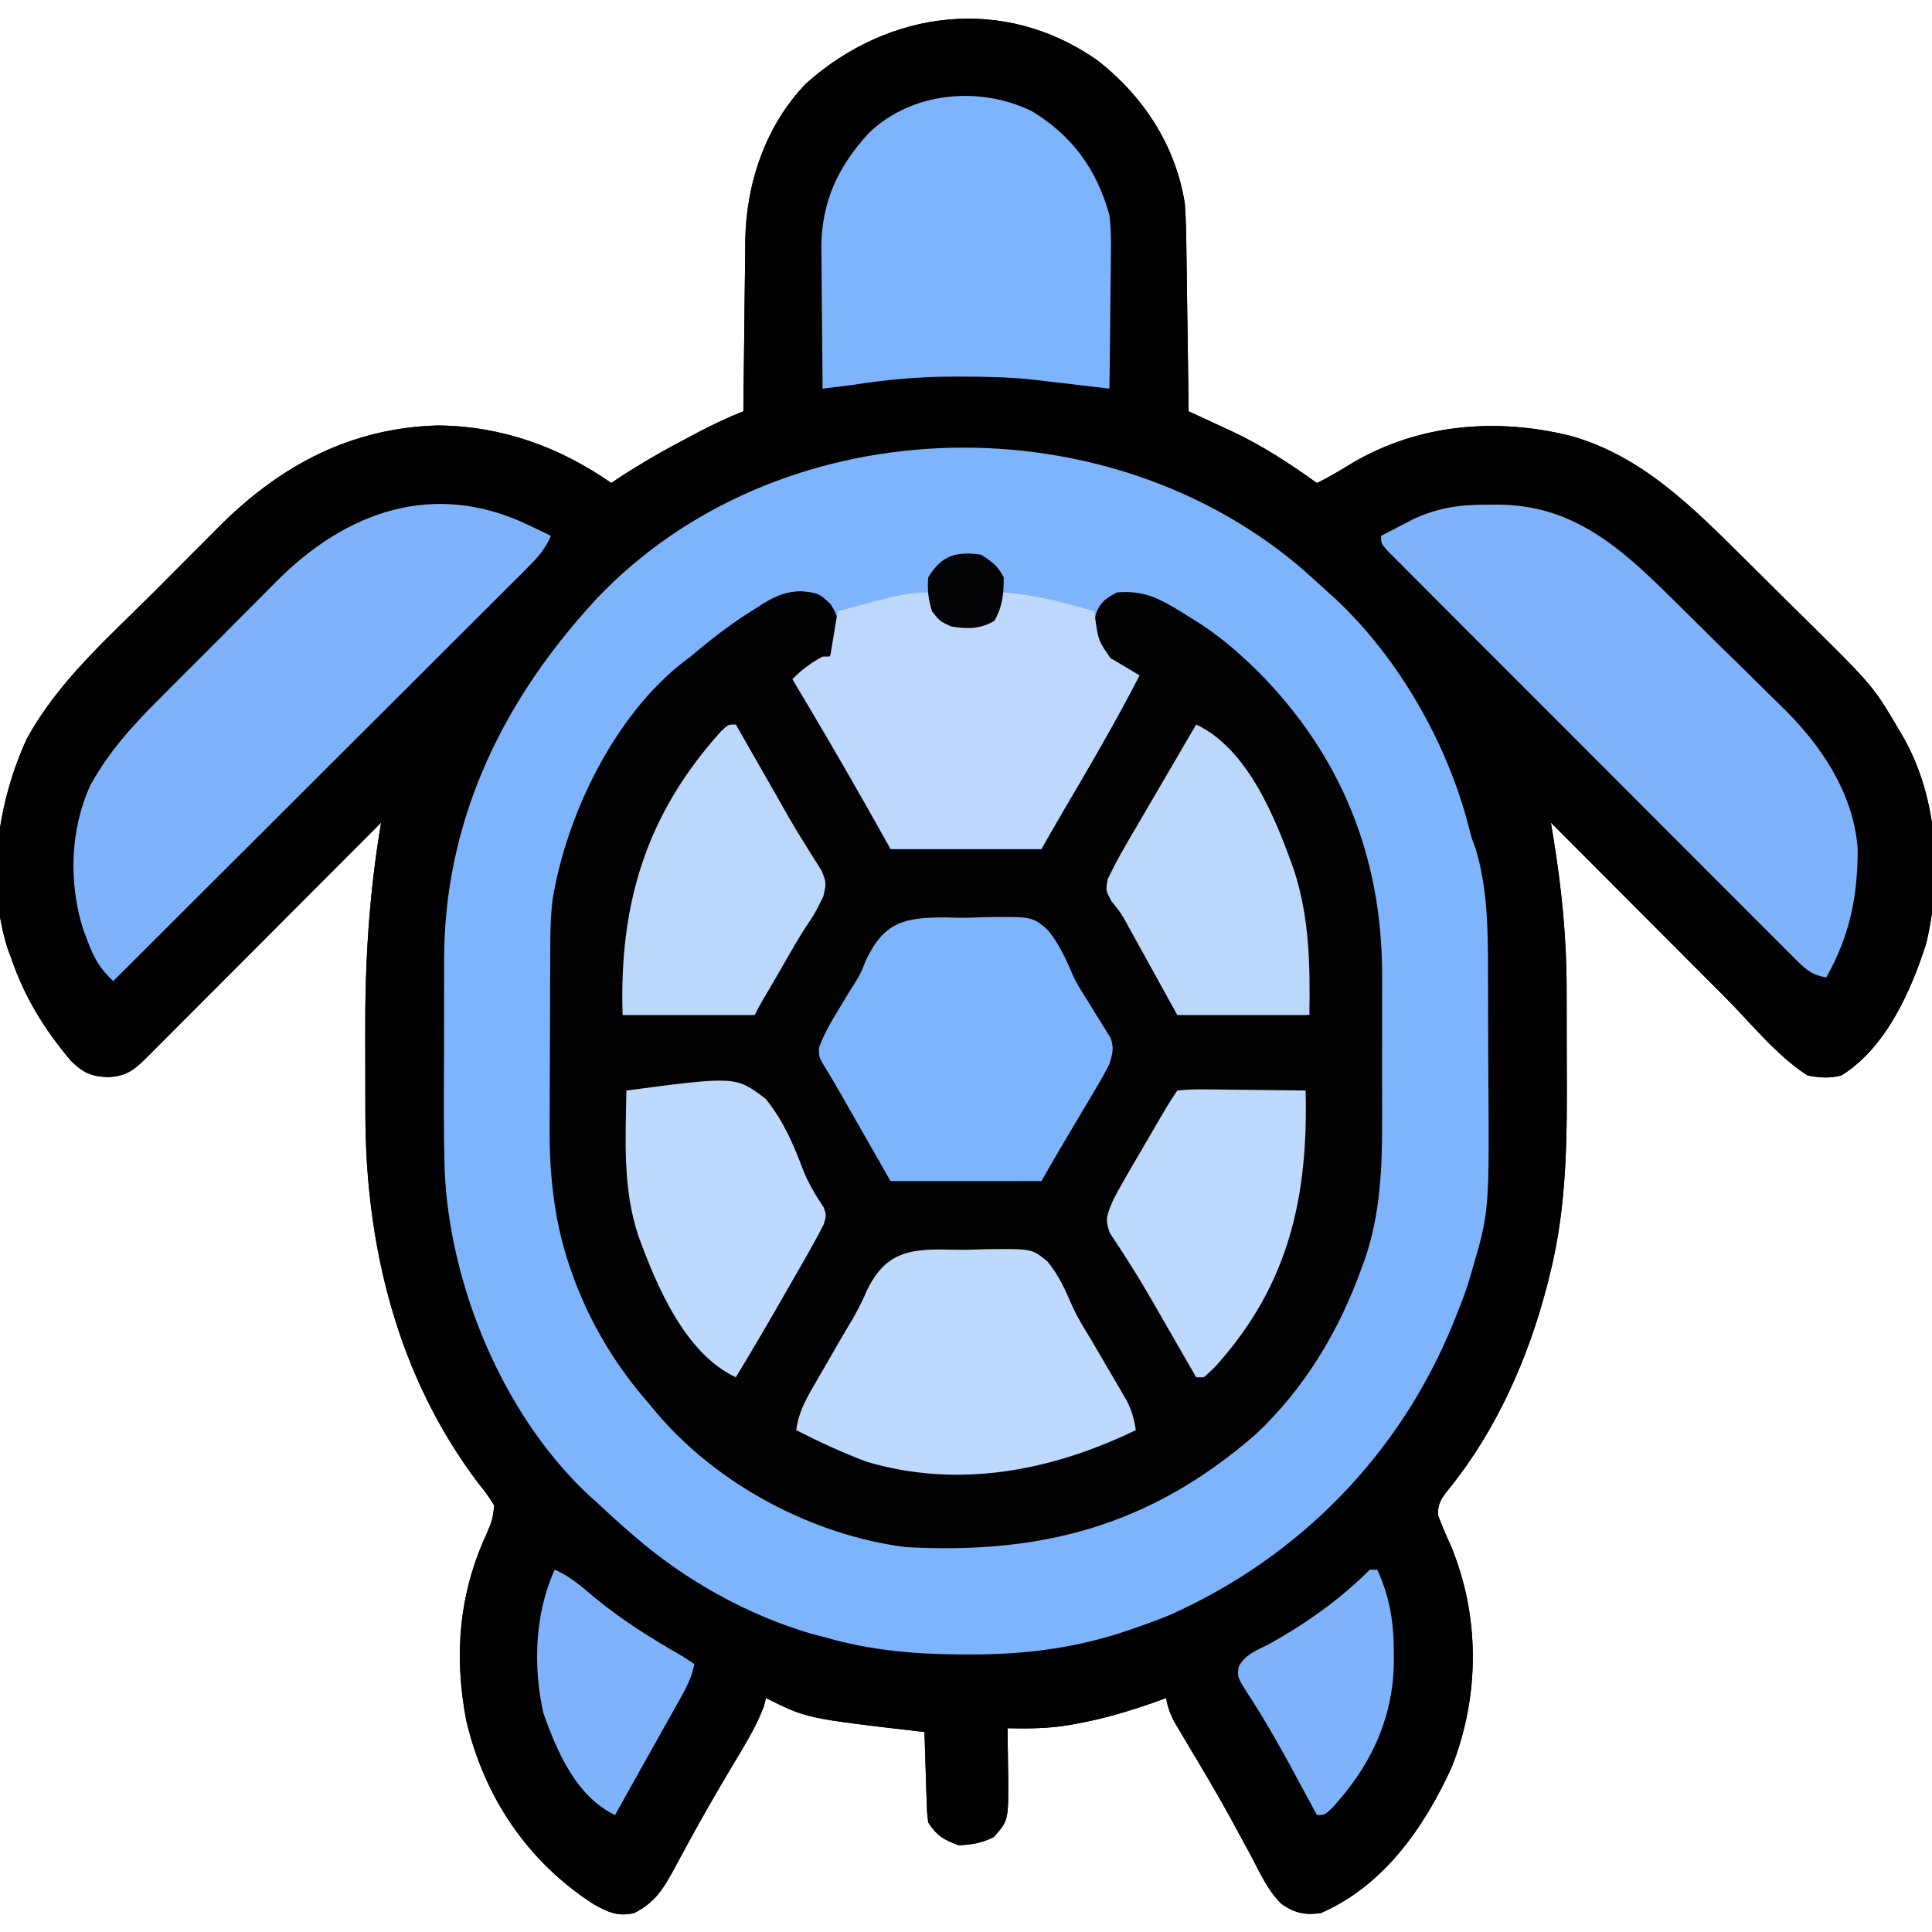 <?xml version="1.0" encoding="UTF-8"?>
<svg version="1.1" xmlns="http://www.w3.org/2000/svg" width="512" height="512">
<path d="M0 0 C12.084 9.472 20.612 22.541 23.016 37.891 C23.327 42.193 23.387 46.488 23.43 50.801 C23.459 52.613 23.459 52.613 23.488 54.462 C23.548 58.292 23.594 62.122 23.641 65.953 C23.679 68.562 23.718 71.171 23.758 73.779 C23.853 80.15 23.939 86.52 24.016 92.891 C24.546 93.134 25.076 93.378 25.622 93.629 C28.075 94.76 30.524 95.901 32.973 97.043 C34.223 97.617 34.223 97.617 35.498 98.203 C43.566 101.979 50.788 106.716 58.016 111.891 C61.329 110.312 64.392 108.438 67.516 106.516 C85.147 96.224 105.395 94.557 125.04 99.347 C144.237 104.628 157.906 118.667 171.645 132.281 C172.519 133.148 173.394 134.014 174.295 134.907 C176.129 136.727 177.961 138.549 179.793 140.373 C181.647 142.215 183.506 144.054 185.369 145.887 C205.329 165.533 205.329 165.533 212.016 176.891 C212.527 177.758 213.038 178.625 213.564 179.519 C222.615 195.603 223.729 216.284 219.453 234.016 C215.422 246.617 208.733 261.622 197.016 268.891 C193.869 269.707 191.19 269.518 188.016 268.891 C179.851 263.652 172.941 254.942 166.109 248.082 C164.776 246.747 163.442 245.411 162.108 244.076 C158.621 240.585 155.136 237.091 151.653 233.596 C148.088 230.021 144.52 226.449 140.953 222.877 C133.971 215.884 126.992 208.888 120.016 201.891 C120.221 203.135 120.426 204.379 120.637 205.66 C122.824 219.094 124.171 232.045 124.184 245.676 C124.187 246.971 124.19 248.267 124.194 249.602 C124.2 252.333 124.202 255.063 124.201 257.794 C124.201 260.554 124.208 263.315 124.221 266.075 C124.313 284.791 124.373 303.252 119.766 321.516 C119.438 322.834 119.438 322.834 119.104 324.18 C114.113 343.622 105.643 362.882 92.925 378.542 C91.039 380.944 89.996 382.316 90.102 385.43 C91.094 388.102 92.195 390.678 93.391 393.266 C101.277 411.942 101.202 433.316 93.766 452.141 C86.463 468.155 75.733 483.621 59.016 490.891 C54.83 491.437 52.121 490.897 48.644 488.461 C44.973 484.92 42.874 480.104 40.516 475.641 C39.295 473.391 38.073 471.142 36.848 468.895 C36.222 467.741 35.596 466.587 34.952 465.399 C31.267 458.67 27.303 452.096 23.371 445.509 C22.536 444.095 22.536 444.095 21.684 442.652 C21.191 441.827 20.699 441.002 20.192 440.151 C19.094 438.041 18.471 436.214 18.016 433.891 C17.13 434.217 16.244 434.543 15.332 434.879 C8.354 437.34 1.493 439.397 -5.797 440.703 C-6.465 440.827 -7.132 440.95 -7.82 441.077 C-13.219 441.977 -18.521 442.011 -23.984 441.891 C-23.974 442.46 -23.963 443.029 -23.953 443.615 C-23.911 446.228 -23.885 448.84 -23.859 451.453 C-23.843 452.348 -23.826 453.244 -23.809 454.166 C-23.719 466.374 -23.719 466.374 -27.672 470.766 C-30.874 472.324 -33.421 472.768 -36.984 472.891 C-41 471.375 -42.588 470.485 -44.984 466.891 C-45.303 464.347 -45.303 464.347 -45.398 461.348 C-45.456 459.738 -45.456 459.738 -45.516 458.096 C-45.562 456.416 -45.562 456.416 -45.609 454.703 C-45.648 453.572 -45.687 452.441 -45.727 451.275 C-45.821 448.481 -45.906 445.686 -45.984 442.891 C-46.557 442.826 -47.129 442.761 -47.718 442.695 C-77.243 439.261 -77.243 439.261 -87.984 433.891 C-88.284 435.037 -88.284 435.037 -88.59 436.207 C-90.57 441.438 -93.432 446.036 -96.297 450.828 C-100.149 457.32 -103.974 463.814 -107.59 470.441 C-108.161 471.482 -108.732 472.523 -109.321 473.596 C-110.407 475.584 -111.482 477.577 -112.544 479.578 C-115.416 484.803 -117.592 488.194 -122.984 490.891 C-127.294 491.87 -129.95 490.585 -133.672 488.516 C-151.228 477.207 -162.733 460.003 -167.441 439.742 C-170.687 422.698 -169.391 406.315 -162.07 390.477 C-160.513 386.802 -160.513 386.802 -159.984 382.891 C-161.296 380.734 -162.589 378.954 -164.172 377.016 C-185.658 348.695 -194.12 314.135 -194.152 279.105 C-194.157 277.162 -194.157 277.162 -194.162 275.179 C-194.168 272.449 -194.17 269.718 -194.17 266.988 C-194.17 264.227 -194.177 261.467 -194.19 258.706 C-194.285 239.341 -193.219 220.976 -189.984 201.891 C-190.807 202.715 -191.629 203.54 -192.477 204.39 C-200.214 212.147 -207.954 219.902 -215.697 227.655 C-219.678 231.641 -223.657 235.628 -227.635 239.617 C-231.472 243.464 -235.31 247.309 -239.151 251.152 C-240.618 252.621 -242.084 254.091 -243.55 255.562 C-245.597 257.616 -247.648 259.668 -249.699 261.719 C-250.309 262.332 -250.919 262.946 -251.547 263.578 C-255.139 267.161 -257.1 269.04 -262.172 269.328 C-266.69 269.227 -268.971 268.198 -272.164 265.043 C-279.168 256.761 -284.465 248.199 -287.984 237.891 C-288.462 236.616 -288.462 236.616 -288.949 235.316 C-294.679 217.229 -291.624 196.651 -283.922 179.766 C-275.656 164.522 -262.124 152.684 -249.96 140.551 C-247.474 138.071 -245 135.579 -242.529 133.085 C-240.59 131.131 -238.644 129.184 -236.696 127.239 C-235.345 125.888 -234.001 124.53 -232.657 123.172 C-216.472 107.107 -197.938 97.285 -174.922 96.641 C-157.976 96.817 -142.79 102.29 -128.984 111.891 C-128.411 111.501 -127.837 111.112 -127.246 110.711 C-121.045 106.627 -114.678 103.033 -108.109 99.578 C-107.289 99.146 -106.469 98.713 -105.624 98.268 C-101.794 96.273 -98.003 94.479 -93.984 92.891 C-93.979 92.226 -93.973 91.561 -93.967 90.877 C-93.902 83.916 -93.818 76.956 -93.722 69.996 C-93.689 67.404 -93.661 64.811 -93.638 62.219 C-93.604 58.478 -93.552 54.737 -93.496 50.996 C-93.49 49.85 -93.483 48.704 -93.477 47.523 C-93.203 32.331 -88.069 17.072 -77.328 5.98 C-55.344 -13.622 -24.739 -17.486 0 0 Z " fill="#020203" transform="translate(290.984,16.109)"/>
<path d="M0 0 C12.084 9.472 20.612 22.541 23.016 37.891 C23.327 42.193 23.387 46.488 23.43 50.801 C23.459 52.613 23.459 52.613 23.488 54.462 C23.548 58.292 23.594 62.122 23.641 65.953 C23.679 68.562 23.718 71.171 23.758 73.779 C23.853 80.15 23.939 86.52 24.016 92.891 C24.546 93.134 25.076 93.378 25.622 93.629 C28.075 94.76 30.524 95.901 32.973 97.043 C34.223 97.617 34.223 97.617 35.498 98.203 C43.566 101.979 50.788 106.716 58.016 111.891 C61.329 110.312 64.392 108.438 67.516 106.516 C85.147 96.224 105.395 94.557 125.04 99.347 C144.237 104.628 157.906 118.667 171.645 132.281 C172.519 133.148 173.394 134.014 174.295 134.907 C176.129 136.727 177.961 138.549 179.793 140.373 C181.647 142.215 183.506 144.054 185.369 145.887 C205.329 165.533 205.329 165.533 212.016 176.891 C212.527 177.758 213.038 178.625 213.564 179.519 C222.615 195.603 223.729 216.284 219.453 234.016 C215.422 246.617 208.733 261.622 197.016 268.891 C193.869 269.707 191.19 269.518 188.016 268.891 C179.851 263.652 172.941 254.942 166.109 248.082 C164.776 246.747 163.442 245.411 162.108 244.076 C158.621 240.585 155.136 237.091 151.653 233.596 C148.088 230.021 144.52 226.449 140.953 222.877 C133.971 215.884 126.992 208.888 120.016 201.891 C120.221 203.135 120.426 204.379 120.637 205.66 C122.824 219.094 124.171 232.045 124.184 245.676 C124.187 246.971 124.19 248.267 124.194 249.602 C124.2 252.333 124.202 255.063 124.201 257.794 C124.201 260.554 124.208 263.315 124.221 266.075 C124.313 284.791 124.373 303.252 119.766 321.516 C119.438 322.834 119.438 322.834 119.104 324.18 C114.113 343.622 105.643 362.882 92.925 378.542 C91.039 380.944 89.996 382.316 90.102 385.43 C91.094 388.102 92.195 390.678 93.391 393.266 C101.277 411.942 101.202 433.316 93.766 452.141 C86.463 468.155 75.733 483.621 59.016 490.891 C54.83 491.437 52.121 490.897 48.644 488.461 C44.973 484.92 42.874 480.104 40.516 475.641 C39.295 473.391 38.073 471.142 36.848 468.895 C36.222 467.741 35.596 466.587 34.952 465.399 C31.267 458.67 27.303 452.096 23.371 445.509 C22.536 444.095 22.536 444.095 21.684 442.652 C21.191 441.827 20.699 441.002 20.192 440.151 C19.094 438.041 18.471 436.214 18.016 433.891 C17.13 434.217 16.244 434.543 15.332 434.879 C8.354 437.34 1.493 439.397 -5.797 440.703 C-6.465 440.827 -7.132 440.95 -7.82 441.077 C-13.219 441.977 -18.521 442.011 -23.984 441.891 C-23.974 442.46 -23.963 443.029 -23.953 443.615 C-23.911 446.228 -23.885 448.84 -23.859 451.453 C-23.843 452.348 -23.826 453.244 -23.809 454.166 C-23.719 466.374 -23.719 466.374 -27.672 470.766 C-30.874 472.324 -33.421 472.768 -36.984 472.891 C-41 471.375 -42.588 470.485 -44.984 466.891 C-45.303 464.347 -45.303 464.347 -45.398 461.348 C-45.456 459.738 -45.456 459.738 -45.516 458.096 C-45.562 456.416 -45.562 456.416 -45.609 454.703 C-45.648 453.572 -45.687 452.441 -45.727 451.275 C-45.821 448.481 -45.906 445.686 -45.984 442.891 C-46.557 442.826 -47.129 442.761 -47.718 442.695 C-77.243 439.261 -77.243 439.261 -87.984 433.891 C-88.284 435.037 -88.284 435.037 -88.59 436.207 C-90.57 441.438 -93.432 446.036 -96.297 450.828 C-100.149 457.32 -103.974 463.814 -107.59 470.441 C-108.161 471.482 -108.732 472.523 -109.321 473.596 C-110.407 475.584 -111.482 477.577 -112.544 479.578 C-115.416 484.803 -117.592 488.194 -122.984 490.891 C-127.294 491.87 -129.95 490.585 -133.672 488.516 C-151.228 477.207 -162.733 460.003 -167.441 439.742 C-170.687 422.698 -169.391 406.315 -162.07 390.477 C-160.513 386.802 -160.513 386.802 -159.984 382.891 C-161.296 380.734 -162.589 378.954 -164.172 377.016 C-185.658 348.695 -194.12 314.135 -194.152 279.105 C-194.157 277.162 -194.157 277.162 -194.162 275.179 C-194.168 272.449 -194.17 269.718 -194.17 266.988 C-194.17 264.227 -194.177 261.467 -194.19 258.706 C-194.285 239.341 -193.219 220.976 -189.984 201.891 C-190.807 202.715 -191.629 203.54 -192.477 204.39 C-200.214 212.147 -207.954 219.902 -215.697 227.655 C-219.678 231.641 -223.657 235.628 -227.635 239.617 C-231.472 243.464 -235.31 247.309 -239.151 251.152 C-240.618 252.621 -242.084 254.091 -243.55 255.562 C-245.597 257.616 -247.648 259.668 -249.699 261.719 C-250.309 262.332 -250.919 262.946 -251.547 263.578 C-255.139 267.161 -257.1 269.04 -262.172 269.328 C-266.69 269.227 -268.971 268.198 -272.164 265.043 C-279.168 256.761 -284.465 248.199 -287.984 237.891 C-288.462 236.616 -288.462 236.616 -288.949 235.316 C-294.679 217.229 -291.624 196.651 -283.922 179.766 C-275.656 164.522 -262.124 152.684 -249.96 140.551 C-247.474 138.071 -245 135.579 -242.529 133.085 C-240.59 131.131 -238.644 129.184 -236.696 127.239 C-235.345 125.888 -234.001 124.53 -232.657 123.172 C-216.472 107.107 -197.938 97.285 -174.922 96.641 C-157.976 96.817 -142.79 102.29 -128.984 111.891 C-128.411 111.501 -127.837 111.112 -127.246 110.711 C-121.045 106.627 -114.678 103.033 -108.109 99.578 C-107.289 99.146 -106.469 98.713 -105.624 98.268 C-101.794 96.273 -98.003 94.479 -93.984 92.891 C-93.979 92.226 -93.973 91.561 -93.967 90.877 C-93.902 83.916 -93.818 76.956 -93.722 69.996 C-93.689 67.404 -93.661 64.811 -93.638 62.219 C-93.604 58.478 -93.552 54.737 -93.496 50.996 C-93.49 49.85 -93.483 48.704 -93.477 47.523 C-93.203 32.331 -88.069 17.072 -77.328 5.98 C-55.344 -13.622 -24.739 -17.486 0 0 Z M-65.984 105.891 C-67.214 106.169 -68.444 106.448 -69.711 106.734 C-103.772 114.915 -134.428 138.062 -152.734 167.766 C-159.426 178.933 -164.868 190.123 -168.16 202.77 C-168.984 205.891 -168.984 205.891 -169.965 208.543 C-173.167 219.056 -173.296 229.7 -173.285 240.582 C-173.289 242.178 -173.293 243.775 -173.298 245.371 C-173.306 248.704 -173.305 252.036 -173.3 255.368 C-173.295 258.746 -173.302 262.123 -173.321 265.5 C-173.677 297.515 -173.677 297.515 -166.359 328.516 C-166.013 329.477 -165.667 330.437 -165.31 331.427 C-151.326 369.047 -123.042 396.075 -86.984 412.891 C-82.104 415.013 -77.132 416.545 -71.984 417.891 C-71.313 418.082 -70.642 418.274 -69.951 418.472 C-58.317 421.728 -46.746 422.284 -34.734 422.328 C-34.024 422.334 -33.313 422.34 -32.58 422.347 C-18.54 422.425 -5.138 420.415 8.203 415.891 C9.073 415.596 9.942 415.302 10.838 414.999 C26.314 409.515 40.584 401.618 53.016 390.891 C53.927 390.106 54.838 389.321 55.777 388.512 C58.231 386.344 60.63 384.132 63.016 381.891 C63.899 381.104 63.899 381.104 64.801 380.301 C79.479 366.664 89.276 347.475 96.016 328.891 C96.395 327.886 96.774 326.882 97.164 325.848 C102.252 311.673 103.472 297.804 103.379 282.906 C103.378 281.232 103.379 279.557 103.38 277.882 C103.38 274.403 103.37 270.924 103.352 267.445 C103.329 263.018 103.329 258.592 103.335 254.166 C103.339 250.719 103.332 247.271 103.322 243.824 C103.318 242.193 103.317 240.562 103.319 238.93 C103.325 202.145 88.453 170.768 64.016 143.891 C63.402 143.205 62.788 142.519 62.156 141.812 C48.093 126.914 29.053 116.812 10.016 109.891 C8.919 109.491 7.822 109.091 6.691 108.68 C-16.167 101.051 -42.65 99.808 -65.984 105.891 Z " fill="#000001" transform="translate(290.984,16.109)"/>
<path d="M0 0 C2.804 2.406 5.542 4.878 8.262 7.378 C8.935 7.98 9.608 8.582 10.301 9.203 C26.999 24.911 39.686 47.163 45.438 69.257 C46.196 72.329 46.196 72.329 47.242 75.031 C50.503 85.737 50.588 96.608 50.598 107.691 C50.604 109.352 50.611 111.014 50.618 112.675 C50.63 116.144 50.634 119.614 50.633 123.083 C50.632 126.599 50.646 130.115 50.674 133.631 C50.963 171.45 50.963 171.45 46.262 187.378 C45.949 188.443 45.635 189.507 45.312 190.604 C44.472 193.184 43.539 195.68 42.512 198.191 C42.168 199.059 41.823 199.926 41.469 200.82 C27.285 235.749 0.741 262.944 -33.738 278.378 C-37.264 279.808 -40.822 281.096 -44.426 282.316 C-45.219 282.586 -46.012 282.856 -46.83 283.135 C-60.249 287.41 -73.478 288.938 -87.488 288.816 C-88.226 288.813 -88.964 288.81 -89.724 288.808 C-101.772 288.741 -113.121 287.688 -124.738 284.378 C-125.968 284.063 -127.198 283.747 -128.465 283.421 C-145.615 278.433 -162.303 269.098 -175.738 257.378 C-176.647 256.595 -177.556 255.811 -178.492 255.003 C-180.949 252.836 -183.35 250.622 -185.738 248.378 C-186.622 247.591 -186.622 247.591 -187.523 246.789 C-210.349 225.582 -224.602 191.143 -225.906 160.428 C-226.187 150.111 -226.116 139.789 -226.061 129.47 C-226.047 126.088 -226.052 122.706 -226.058 119.325 C-226.061 116.029 -226.054 112.734 -226.045 109.439 C-226.041 107.883 -226.04 106.327 -226.041 104.771 C-226.047 68.927 -211.419 37.715 -187.738 11.378 C-186.868 10.4 -186.868 10.4 -185.98 9.402 C-138.122 -41.342 -52.837 -44.05 0 0 Z M-143.113 11.378 C-143.761 11.785 -144.409 12.191 -145.076 12.61 C-150.619 16.151 -155.735 20.112 -160.738 24.378 C-161.325 24.821 -161.911 25.263 -162.515 25.718 C-180.927 39.971 -193.589 66.27 -197.276 88.641 C-197.726 92.28 -197.878 95.772 -197.899 99.437 C-197.904 100.105 -197.909 100.772 -197.914 101.46 C-197.929 103.651 -197.936 105.841 -197.941 108.031 C-197.944 108.788 -197.947 109.545 -197.95 110.324 C-197.965 114.337 -197.974 118.35 -197.978 122.362 C-197.984 126.46 -198.008 130.557 -198.036 134.655 C-198.055 137.846 -198.06 141.037 -198.062 144.228 C-198.065 145.736 -198.072 147.244 -198.086 148.752 C-198.195 162.122 -196.774 175.23 -192.113 187.878 C-191.862 188.571 -191.611 189.263 -191.353 189.976 C-186.805 201.965 -180.193 212.758 -171.738 222.378 C-170.727 223.604 -170.727 223.604 -169.695 224.855 C-153.518 243.89 -128.397 257.215 -103.738 260.378 C-67.608 262.348 -38.883 254.722 -11.113 230.628 C2.008 218.375 11.18 203.011 17.199 186.191 C17.482 185.408 17.765 184.626 18.056 183.82 C22.034 172.03 22.568 160.073 22.528 147.726 C22.529 146.254 22.531 144.781 22.533 143.309 C22.536 140.244 22.532 137.179 22.523 134.114 C22.511 130.227 22.518 126.34 22.53 122.453 C22.537 119.418 22.535 116.384 22.53 113.349 C22.528 111.917 22.53 110.486 22.535 109.055 C22.615 77.702 11.816 50.727 -10.238 28.441 C-15.671 23.092 -21.198 18.344 -27.738 14.378 C-28.638 13.815 -29.538 13.252 -30.465 12.671 C-36.401 9.019 -40.55 6.759 -47.738 7.378 C-50.687 8.917 -52.285 10.039 -53.371 13.25 C-53.963 16.58 -53.921 18.853 -52.801 22.066 C-49.914 25.303 -46.502 27.278 -42.738 29.378 C-50.062 43.572 -57.949 57.543 -66.43 71.079 C-67.903 73.227 -67.903 73.227 -67.738 75.378 C-80.938 75.378 -94.138 75.378 -107.738 75.378 C-108.398 73.728 -109.058 72.078 -109.738 70.378 C-110.355 69.148 -110.997 67.93 -111.664 66.726 C-112.042 66.042 -112.421 65.358 -112.811 64.653 C-113.424 63.558 -113.424 63.558 -114.051 62.441 C-114.478 61.675 -114.905 60.909 -115.345 60.119 C-120.966 50.103 -126.853 40.241 -132.738 30.378 C-130.57 28.713 -128.517 27.258 -126.113 25.941 C-123.45 24.189 -122.662 23.401 -121.738 20.378 C-121.276 16.146 -121.263 14.107 -123.613 10.503 C-126.481 7.636 -127.27 7.418 -131.402 7.066 C-136.155 7.135 -139.205 8.824 -143.113 11.378 Z " fill="#7EB4FC" transform="translate(343.738,149.622)"/>
<path d="M0 0 C0.808 -0.008 1.615 -0.015 2.447 -0.023 C22.363 0.041 34.857 11.241 48.316 24.527 C49.133 25.332 49.133 25.332 49.966 26.152 C52.847 28.992 55.722 31.838 58.592 34.689 C61.518 37.593 64.468 40.474 67.423 43.35 C69.727 45.601 72.012 47.869 74.293 50.143 C75.371 51.212 76.455 52.273 77.547 53.327 C87.934 63.378 96.677 76.176 97.863 91.012 C97.901 103.728 95.852 114.013 89.562 125.25 C85.485 124.715 83.603 122.665 80.754 119.815 C80.285 119.35 79.816 118.885 79.333 118.406 C77.762 116.846 76.203 115.275 74.644 113.703 C73.52 112.583 72.397 111.463 71.272 110.343 C68.22 107.301 65.178 104.249 62.137 101.195 C58.957 98.004 55.77 94.82 52.584 91.636 C47.236 86.289 41.893 80.935 36.555 75.578 C30.375 69.378 24.187 63.186 17.993 56.998 C12.043 51.054 6.098 45.103 0.155 39.15 C-2.377 36.612 -4.911 34.077 -7.447 31.543 C-10.43 28.563 -13.407 25.577 -16.381 22.588 C-17.476 21.489 -18.572 20.391 -19.671 19.296 C-21.164 17.806 -22.651 16.31 -24.137 14.812 C-24.972 13.974 -25.807 13.137 -26.668 12.274 C-28.438 10.25 -28.438 10.25 -28.438 8.25 C-26.587 7.284 -24.732 6.328 -22.875 5.375 C-21.842 4.841 -20.81 4.308 -19.746 3.758 C-13.055 0.709 -7.236 -0.069 0 0 Z " fill="#7EB3FC" transform="translate(394.438,133.75)"/>
<path d="M0 0 C1.134 0.539 2.269 1.078 3.438 1.633 C4.706 2.248 4.706 2.248 6 2.875 C4.456 6.548 2.238 8.884 -0.568 11.684 C-1.269 12.387 -1.269 12.387 -1.984 13.105 C-3.549 14.673 -5.12 16.233 -6.692 17.794 C-7.816 18.917 -8.939 20.041 -10.062 21.165 C-13.111 24.215 -16.166 27.258 -19.223 30.3 C-22.416 33.481 -25.604 36.668 -28.792 39.854 C-34.83 45.885 -40.873 51.912 -46.918 57.937 C-53.799 64.796 -60.675 71.661 -67.551 78.527 C-81.694 92.649 -95.845 106.764 -110 120.875 C-113.443 117.61 -115.033 114.977 -116.688 110.5 C-117.104 109.399 -117.52 108.298 -117.949 107.164 C-121.859 94.927 -121.428 80.561 -116 68.875 C-110.988 59.785 -104.433 52.7 -97.145 45.453 C-95.995 44.298 -94.845 43.142 -93.696 41.986 C-91.3 39.579 -88.896 37.18 -86.487 34.786 C-83.427 31.743 -80.388 28.68 -77.354 25.611 C-74.989 23.224 -72.612 20.849 -70.232 18.476 C-69.107 17.353 -67.987 16.226 -66.87 15.094 C-48.307 -3.678 -24.917 -11.939 0 0 Z " fill="#7EB3FC" transform="translate(140,139.125)"/>
<path d="M0 0 C10.716 6.42 17.296 15.571 20.582 27.547 C21.052 31.279 21.054 34.927 20.973 38.684 C20.967 39.689 20.961 40.695 20.956 41.73 C20.933 44.899 20.883 48.066 20.832 51.234 C20.812 53.4 20.794 55.566 20.777 57.732 C20.734 63.004 20.667 68.276 20.582 73.547 C19.471 73.414 18.36 73.281 17.215 73.145 C13.368 72.686 9.519 72.236 5.671 71.79 C3.998 71.595 2.325 71.397 0.653 71.198 C-5.747 70.486 -12.107 70.355 -18.543 70.359 C-19.637 70.359 -20.73 70.36 -21.857 70.36 C-30.539 70.42 -38.849 71.199 -47.418 72.547 C-50.083 72.894 -52.751 73.218 -55.418 73.547 C-55.493 67.321 -55.547 61.096 -55.583 54.87 C-55.598 52.756 -55.618 50.642 -55.644 48.527 C-55.681 45.474 -55.698 42.421 -55.711 39.367 C-55.726 38.434 -55.742 37.502 -55.758 36.541 C-55.761 24.154 -51.461 14.852 -43.168 5.797 C-31.774 -5.14 -13.907 -6.773 0 0 Z " fill="#7EB4FC" transform="translate(273.418,29.453)"/>
<path d="M0 0 C0.433 0.949 0.866 1.897 1.312 2.875 C2.793 6.2 2.793 6.2 6 8 C8.18 8.353 8.18 8.353 10.5 8.312 C11.66 8.338 11.66 8.338 12.844 8.363 C15.523 7.912 16.343 7.113 18 5 C19.19 2.401 19.19 2.401 20 0 C28.316 0.584 36.015 2.738 44 5 C44.086 5.675 44.173 6.351 44.262 7.047 C45.094 12.784 45.094 12.784 48.312 17.438 C49.199 17.953 50.086 18.469 51 19 C52.668 19.999 54.334 20.998 56 22 C49.636 34.332 42.657 46.287 35.612 58.24 C33.719 61.481 31.862 64.742 30 68 C16.8 68 3.6 68 -10 68 C-11.877 64.659 -13.754 61.318 -15.688 57.875 C-22.294 46.152 -29.106 34.556 -36 23 C-33.548 20.448 -31.131 18.686 -28 17 C-27.34 17 -26.68 17 -26 17 C-25.34 13.04 -24.68 9.08 -24 5 C-21.605 4.352 -19.209 3.707 -16.812 3.062 C-16.139 2.88 -15.465 2.698 -14.771 2.51 C-9.731 1.157 -5.227 0 0 0 Z " fill="#BDD8FC" transform="translate(246,157)"/>
<path d="M0 0 C1.345 0.035 1.345 0.035 2.717 0.07 C5.455 0.125 8.162 0.03 10.898 -0.078 C23.079 -0.211 23.079 -0.211 27.173 3.291 C30.069 6.849 31.938 10.827 33.71 15.033 C34.782 17.477 36.159 19.654 37.619 21.883 C38.46 23.255 39.301 24.628 40.143 26 C40.587 26.701 41.032 27.402 41.49 28.125 C41.904 28.808 42.318 29.491 42.744 30.195 C43.111 30.786 43.478 31.376 43.856 31.985 C44.791 34.655 44.341 36.183 43.518 38.875 C42.58 40.742 41.566 42.572 40.498 44.367 C39.888 45.402 39.277 46.437 38.648 47.504 C38.007 48.575 37.366 49.646 36.705 50.75 C35.448 52.872 34.192 54.995 32.936 57.117 C32.376 58.054 31.817 58.991 31.241 59.957 C29.3 63.243 27.411 66.561 25.518 69.875 C12.318 69.875 -0.882 69.875 -14.482 69.875 C-22.295 56.188 -22.295 56.188 -24.743 51.896 C-25.386 50.771 -26.028 49.647 -26.689 48.488 C-27.02 47.909 -27.35 47.33 -27.69 46.734 C-29.16 44.162 -30.646 41.615 -32.221 39.106 C-33.482 36.875 -33.482 36.875 -33.455 34.562 C-32.062 30.712 -30.045 27.365 -27.92 23.875 C-27.515 23.196 -27.109 22.516 -26.691 21.816 C-25.812 20.349 -24.909 18.895 -23.986 17.454 C-22.365 14.803 -22.365 14.803 -21.059 11.476 C-16.183 1.1 -10.694 -0.004 0 0 Z " fill="#7EB4FC" transform="translate(250.482,243.125)"/>
<path d="M0 0 C2.739 0.055 5.445 -0.04 8.182 -0.148 C20.285 -0.285 20.285 -0.285 24.418 3.148 C27.317 6.645 29.123 10.615 30.893 14.77 C32.311 17.946 34.112 20.813 35.926 23.781 C37.219 25.997 38.511 28.213 39.801 30.43 C40.467 31.56 41.134 32.691 41.821 33.855 C42.453 34.945 43.086 36.034 43.739 37.156 C44.304 38.124 44.87 39.091 45.453 40.088 C46.756 42.713 47.386 44.919 47.801 47.805 C25.449 58.62 0.826 63.417 -23.59 56.16 C-29.985 53.758 -36.12 50.914 -42.199 47.805 C-41.602 43.491 -40.051 40.405 -37.883 36.648 C-37.548 36.065 -37.213 35.481 -36.868 34.88 C-35.797 33.018 -34.717 31.161 -33.636 29.305 C-32.589 27.483 -31.543 25.66 -30.498 23.837 C-29.794 22.624 -29.079 21.418 -28.353 20.218 C-26.546 17.223 -24.938 14.291 -23.588 11.062 C-18.35 -0.083 -11.292 -0.292 0 0 Z " fill="#BDD9FD" transform="translate(253.199,331.195)"/>
<path d="M0 0 C13.81 6.549 21.061 24.971 25.898 38.516 C30.048 51.251 30.202 63.749 30 77 C18.45 77 6.9 77 -5 77 C-12.25 63.875 -12.25 63.875 -14.513 59.769 C-15.112 58.688 -15.711 57.606 -16.328 56.492 C-16.936 55.392 -17.543 54.293 -18.169 53.16 C-19.947 49.927 -19.947 49.927 -22.354 46.969 C-24 44 -24 44 -23.452 40.991 C-21.985 37.97 -20.464 35.048 -18.77 32.148 C-18.131 31.049 -17.492 29.949 -16.834 28.816 C-16.167 27.681 -15.5 26.545 -14.812 25.375 C-14.165 24.263 -13.517 23.15 -12.85 22.004 C-10.905 18.666 -8.953 15.333 -7 12 C-5.67 9.722 -4.341 7.443 -3.012 5.164 C-2.433 4.171 -1.853 3.178 -1.257 2.155 C-0.842 1.444 -0.427 0.733 0 0 Z " fill="#BBD7FA" transform="translate(317,192)"/>
<path d="M0 0 C3.203 5.605 6.406 11.211 9.609 16.816 C9.957 17.425 10.305 18.033 10.664 18.659 C11.369 19.895 12.072 21.133 12.771 22.373 C14.579 25.569 16.434 28.715 18.398 31.819 C18.78 32.439 19.162 33.059 19.555 33.698 C20.613 35.411 21.693 37.109 22.775 38.807 C24 42 24 42 23.184 45.535 C22.071 47.879 21.044 50.005 19.566 52.121 C17.056 55.864 14.829 59.733 12.605 63.652 C10.772 66.87 8.895 70.061 7.012 73.251 C6.302 74.479 5.634 75.731 5 77 C-6.55 77 -18.1 77 -30 77 C-30.956 47.592 -23.809 23.844 -3.883 1.766 C-2 0 -2 0 0 0 Z " fill="#BBD7FA" transform="translate(195,192)"/>
<path d="M0 0 C28.996 -3.809 28.996 -3.809 36.904 2.21 C41.496 7.845 44.301 14.25 46.815 21.027 C48.25 24.628 50.145 27.761 52.284 30.985 C53 33 53 33 52.346 35.36 C50.808 38.376 49.201 41.326 47.516 44.262 C47.178 44.852 46.839 45.443 46.491 46.052 C45.777 47.299 45.06 48.545 44.343 49.791 C43.264 51.663 42.19 53.537 41.117 55.412 C37.156 62.322 33.133 69.191 29 76 C15.535 69.651 8.083 51.95 3.188 38.555 C-1.005 26.005 -0.216 13.078 0 0 Z " fill="#BDD9FD" transform="translate(166,289)"/>
<path d="M0 0 C2.625 -0.267 5.011 -0.348 7.633 -0.293 C8.761 -0.287 8.761 -0.287 9.911 -0.28 C12.316 -0.263 14.72 -0.226 17.125 -0.188 C18.754 -0.172 20.383 -0.159 22.012 -0.146 C26.008 -0.113 30.004 -0.062 34 0 C34.706 28.027 29.654 51.256 10.449 72.734 C9.125 74.125 9.125 74.125 7 76 C6.34 76 5.68 76 5 76 C4.593 75.291 4.185 74.582 3.766 73.851 C2.212 71.148 0.657 68.445 -0.899 65.743 C-1.934 63.943 -2.966 62.142 -3.998 60.341 C-6.937 55.22 -9.878 50.114 -13.07 45.145 C-13.5 44.47 -13.929 43.795 -14.371 43.1 C-15.483 41.374 -16.617 39.663 -17.754 37.953 C-19.391 34.073 -18.552 32.848 -17 29 C-15.915 26.917 -14.776 24.861 -13.594 22.832 C-12.932 21.692 -12.271 20.552 -11.59 19.377 C-10.893 18.189 -10.197 17.001 -9.5 15.812 C-8.803 14.613 -8.106 13.413 -7.41 12.213 C-2.382 3.574 -2.382 3.574 0 0 Z " fill="#BDD9FD" transform="translate(312,289)"/>
<path d="M0 0 C0.66 0 1.32 0 2 0 C5.408 7.484 6.387 14.106 6.375 22.25 C6.377 23.508 6.377 23.508 6.379 24.792 C6.119 39.769 -0.019 52.407 -10.09 63.25 C-12 65 -12 65 -14 65 C-14.316 64.412 -14.633 63.824 -14.959 63.219 C-16.448 60.456 -17.942 57.697 -19.438 54.938 C-19.977 53.94 -20.517 52.942 -21.073 51.915 C-24.663 45.325 -28.38 38.848 -32.496 32.57 C-35.052 28.519 -35.052 28.519 -34.794 25.951 C-33.378 22.47 -29.619 21.251 -26.438 19.562 C-16.883 14.251 -7.758 7.758 0 0 Z " fill="#7EB3FB" transform="translate(363,416)"/>
<path d="M0 0 C4.201 1.741 7.361 4.682 10.812 7.562 C18.115 13.549 25.821 18.323 34 23 C34.99 23.66 35.98 24.32 37 25 C36.308 28.752 34.656 31.67 32.797 34.98 C32.477 35.553 32.158 36.125 31.828 36.715 C30.807 38.541 29.778 40.365 28.75 42.188 C28.074 43.394 27.398 44.6 26.723 45.807 C25.418 48.136 24.111 50.464 22.803 52.791 C20.521 56.853 18.257 60.924 16 65 C5.691 60.073 0.663 48.285 -3 38 C-5.775 25.574 -5.289 11.618 0 0 Z " fill="#7EB3FC" transform="translate(147,416)"/>
<path d="M0 0 C2.81 1.794 4.509 3.019 6 6 C6.041 10.225 5.648 13.893 3.5 17.562 C-0.307 19.752 -3.72 19.725 -8 19 C-11 17.562 -11 17.562 -13 15 C-13.965 11.94 -14.308 9.197 -14 6 C-10.48 0.174 -6.634 -0.953 0 0 Z " fill="#030405" transform="translate(260,147)"/>
</svg>
